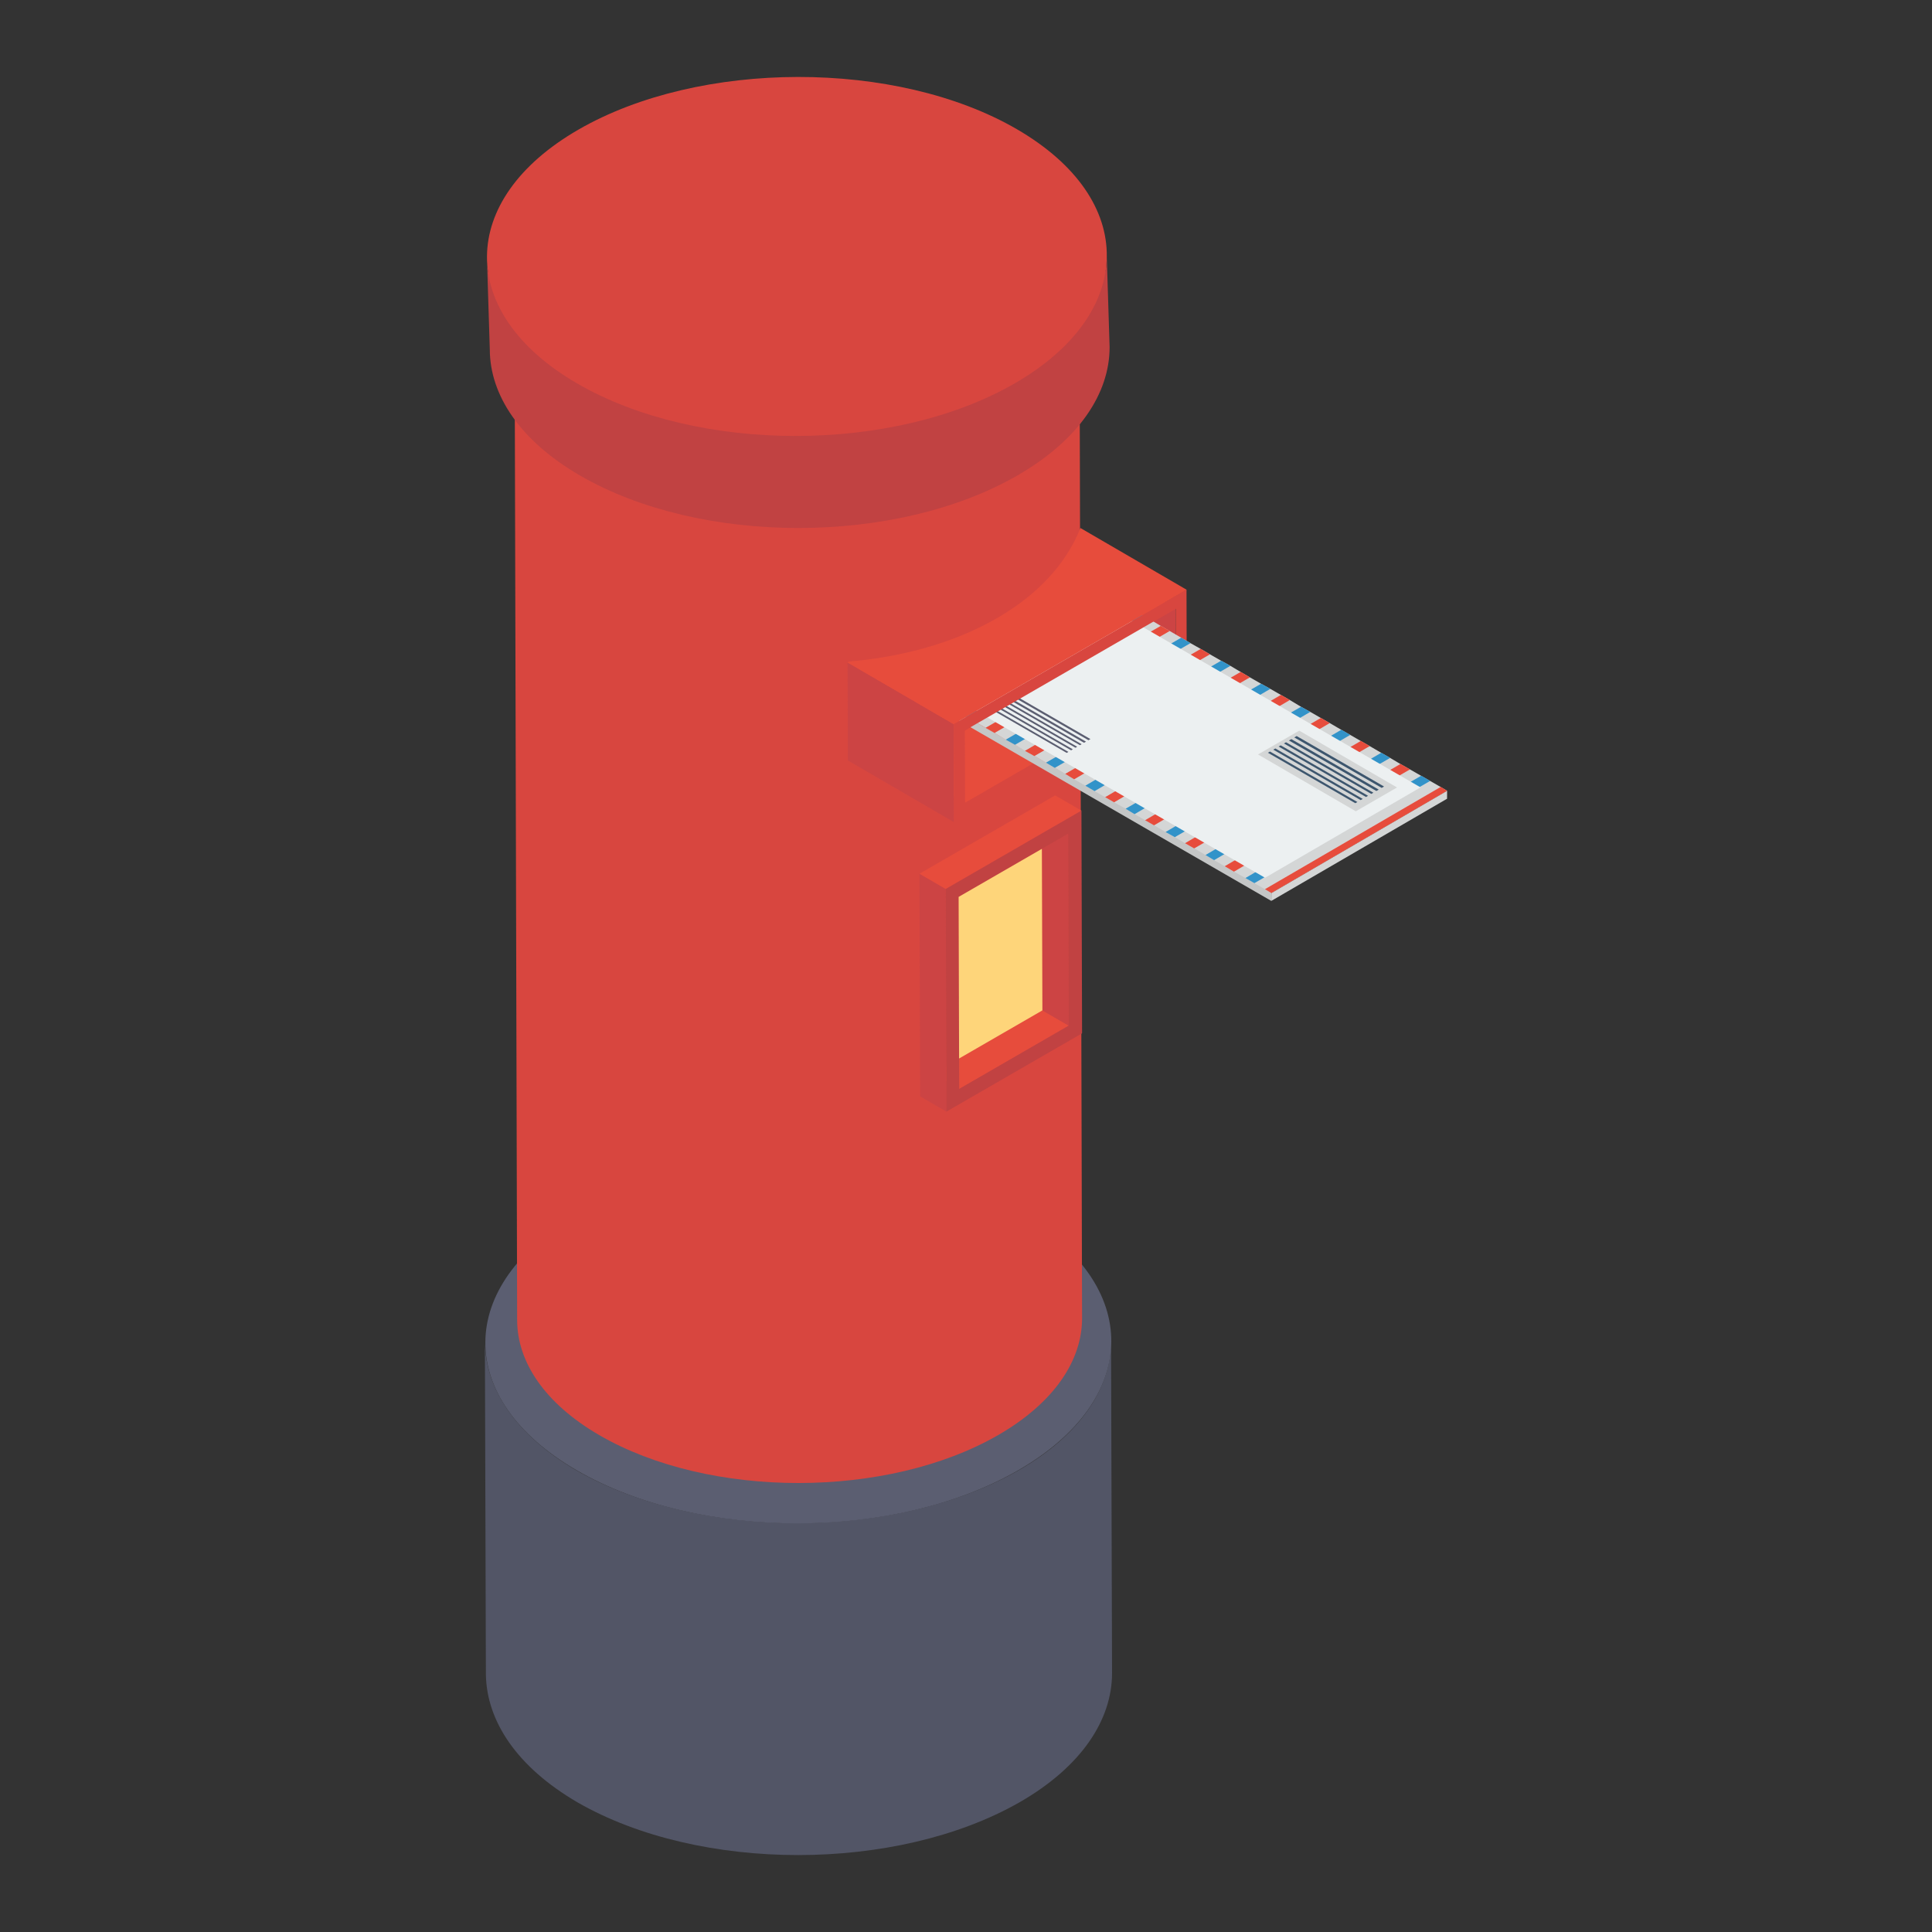 <svg id="Layer_1" enable-background="new 0 0 52 52" height="512" viewBox="0 0 52 52" width="512" xmlns="http://www.w3.org/2000/svg"><rect x="0" y="0" width="52" height="52" fill="#333333" stroke="none"/><g><g><g><path d="m13.051 36.152.027 8.934c.027 1.233.822 2.466 2.466 3.425 3.288 1.891 8.577 1.891 11.893 0 1.672-.959 2.494-2.22 2.494-3.48l-.027-8.934c0 1.261-.822 2.521-2.494 3.48-3.316 1.891-8.605 1.891-11.893 0-1.644-.959-2.439-2.192-2.466-3.425z" fill="#525566"/></g><g><path d="m15.555 32.681c-3.307 1.909-3.324 4.98-.039 6.889 3.285 1.909 8.587 1.909 11.894 0 3.307-1.909 3.342-4.99.056-6.899-3.285-1.909-8.604-1.899-11.911.01z" fill="#5b5e71"/></g><g><g enable-background="new"><g><path d="m13.849 8.221.07 27.313c.003 1.119.738 2.236 2.206 3.09 2.972 1.727 7.768 1.717 10.743 0 1.503-.868 2.26-2.009 2.256-3.149l-.07-27.313c.003 1.14-.753 2.281-2.256 3.149-2.974 1.717-7.77 1.727-10.743-0-1.468-.853-2.203-1.97-2.206-3.09z" fill="#d8463f"/></g><g><path d="m16.09 5.088c-2.974 1.717-2.99 4.505-.035 6.223 2.972 1.727 7.768 1.717 10.743 0 2.974-1.717 3.025-4.505.053-6.233-2.955-1.717-7.786-1.707-10.76.01z" fill="#e74c3c"/></g></g></g><g><g enable-background="new"><g><path d="m13.107 6.968.076 2.436c.003 1.228.81 2.454 2.42 3.39 3.261 1.895 8.523 1.884 11.786 0 1.649-.952 2.479-2.205 2.476-3.455l-.076-2.436c.004 1.251-.826.618-2.476 1.57-3.263 1.884-8.525 1.895-11.786-0-1.611-.936-2.417-.277-2.42-1.504z" fill="#c14242"/></g><g><path d="m15.566 3.49c-3.263 1.884-3.281 4.943-.038 6.827 3.261 1.895 8.523 1.884 11.786 0 3.263-1.884 3.319-4.943.058-6.838-3.242-1.884-8.542-1.873-11.806.011z" fill="#d8463f"/></g></g></g><g><path d="m31.646 16.383-2.159-1.255-1.389 1.138 3.554 2.065z" fill="#c44"/></g><g><path d="m31.651 18.332-3.554-2.065-4.979 3.682 2.856 1.66z" fill="#e74c3c"/></g><g><path d="m25.668 19.489-2.856-1.66.007 2.639 2.856 1.66z" fill="#c44"/></g><g><path d="m31.942 18.51-6.267 3.618-.007-2.639 6.267-3.618zm-5.967 3.099 5.676-3.277-.006-1.948-5.676 3.277z" fill="#d8463f"/></g><g><path d="m29.079 14.211 2.856 1.66-6.267 3.618-2.856-1.66.042-.024c1.566-.134 3.082-.574 4.289-1.357.985-.639 1.612-1.418 1.937-2.237z" fill="#e74c3c"/><path d="m16.586 12.127c2.902 1.895 7.584 1.884 10.488 0 1.468-.952 2.206-.319 2.203-1.57l.068 2.436c.001.411-.108.818-.266 1.218l-.001-0-6.225 3.594c-2.202.188-4.504-.249-6.2-1.357-1.433-.936-2.151-2.162-2.154-3.39l-.068-2.436c.003 1.228.721.569 2.154 1.505z" fill="none"/></g><g><g enable-background="new"><g><path d="m28.764 27.607-.707-.411-2.947 1.702.707.411z" fill="#e74c3c"/></g><g><path d="m28.75 22.438-.707-.411.015 5.168.707.411z" fill="#c44"/></g><g><path d="m25.455 23.927-.707-.411.017 5.993.707.411z" fill="#c44"/></g><g><path d="m29.107 21.819-.707-.411-3.652 2.108.707.411z" fill="#e74c3c"/></g><g><path d="m29.124 27.812-3.652 2.108-.017-5.993 3.652-2.108zm-3.307 1.496 2.947-1.702-.015-5.168-2.947 1.702z" fill="#c14242"/></g></g></g><path d="m28.042 22.847-2.24 1.293.012 4.35 2.242-1.295z" fill="#fed57a"/></g><g><g><path d="m38.949 21.284-.001.214-4.73 2.749.001-.21z" fill="#d4d6d6"/></g><g><path d="m34.218 23.999-.001.249-8.743-5.048.01-.209z" fill="#c4c6c6"/></g><path d="m38.949 21.284-4.731 2.752-.172-.103-.284-.163-.241-.138-.31-.172-.249-.146-.284-.163-.232-.138-.301-.181h-.009l-.241-.138-.275-.163-.249-.138-.31-.181-.241-.138-.284-.163-.241-.146-.31-.172-.241-.138-.284-.163-.249-.146-.301-.172-.241-.146-.275-.163h-.009l-.232-.138-.31-.181h-.009l-.249-.138-.267-.163-.249-.138-.301-.181-.241-.138-.284-.163-.249-.138-.301-.181-.215-.12 4.722-2.744.215.129.301.172.249.138.275.163.241.138.31.181.249.146.275.155.249.146.301.172.249.138.275.163.249.146.301.172.249.138.284.163.241.138.301.181.249.138.284.163.241.138.31.181.241.138.284.163.241.138.31.181.241.138.275.163.258.146.301.172.241.138.284.163z" fill="#d4d6d6"/><g><g enable-background="new"><g><path d="m30.967 16.682-.594.344-.163-.095-3.535 2.056.163.095-.594.344-.249-.138 4.722-2.744z" fill="#3293c9"/></g><g fill="#e74c3c"><path d="m27.363 19.383-.594.344-.241-.138.594-.344z"/><path d="m31.483 16.983-.594.344-.241-.138.594-.344z"/></g><g fill="#e74c3c"><path d="m29.513 20.622-.602.353-.241-.146.594-.344z"/><path d="m33.642 18.231-.594.344-.249-.146.594-.344z"/></g><g fill="#3293c9"><path d="m30.063 20.94-.602.353-.249-.146.602-.353z"/><path d="m34.192 18.54-.602.353-.241-.146.593-.344z"/></g><g fill="#e74c3c"><path d="m30.588 21.241-.602.353-.241-.138.602-.353z"/><path d="m34.717 18.841-.602.353-.241-.138.602-.353z"/></g><g fill="#3293c9"><path d="m31.139 21.56-.602.353-.241-.146.594-.344z"/><path d="m35.267 19.16-.602.353-.249-.146.602-.344z"/></g><g fill="#e74c3c"><path d="m31.663 21.861-.602.353-.241-.138.602-.353z"/><path d="m35.792 19.461-.602.353-.241-.138.602-.353z"/></g><g fill="#3293c9"><path d="m32.214 22.188-.594.344-.249-.138.602-.353z"/><path d="m36.343 19.779-.602.353-.241-.138.602-.353z"/></g><g fill="#e74c3c"><path d="m32.739 22.489-.594.344h-.009l-.241-.138.602-.353z"/><path d="m36.867 20.08-.602.353-.241-.138.602-.353z"/></g><g fill="#3293c9"><path d="m33.28 22.798-.602.353-.232-.138.602-.353z"/><path d="m37.418 20.398-.611.353-.232-.138.602-.353z"/></g><g fill="#e74c3c"><path d="m33.814 23.108-.602.353-.249-.146.602-.353z"/><path d="m37.951 20.708-.611.353-.249-.146.602-.353z"/></g><g><path d="m38.493 21.018-4.731 2.752-.241-.138.602-.353 3.518-2.047.611-.353z" fill="#3293c9"/></g><g><path d="m38.949 21.284-4.731 2.752-.172-.103 4.731-2.753z" fill="#e74c3c"/></g></g><g fill="#3293c9"><path d="m27.913 19.702-.594.344-.249-.138.594-.344z"/><path d="m32.042 17.31-.594.344-.249-.146.593-.344z"/></g><g fill="#3293c9"><path d="m28.988 20.321-.594.344h-.009l-.232-.138.594-.344z"/><path d="m33.117 17.921-.594.344-.249-.138.593-.344z"/></g><g fill="#e74c3c"><path d="m28.438 20.003-.594.344h-.009l-.249-.138.602-.353z"/><path d="m32.567 17.611-.594.344-.249-.146.594-.344z"/></g></g><path d="m26.193 19.089 4.185-2.433 7.856 4.536-4.185 2.433z" fill="#ecf0f1"/><path d="m37.745 21.293-3.527 2.047-.095-.06 3.518-2.047z" fill="#ecf0f1"/><path d="m37.601 21.195-2.632-1.53-1.11.641 2.632 1.53z" fill="#d4d6d6"/><g><g><path d="m37.252 21.169-.064.037-2.352-1.358.064-.037z" fill="#3d566e"/></g><g><path d="m37.109 21.252-.064.037-2.352-1.358.064-.037z" fill="#3d566e"/></g><g><path d="m36.534 21.586-.056.032-2.352-1.358.056-.032z" fill="#3d566e"/></g><g><path d="m36.678 21.503-.056.032-2.352-1.358.056-.032z" fill="#3d566e"/></g><g><path d="m36.822 21.419-.056.032-2.352-1.358.056-.032z" fill="#3d566e"/></g><g><path d="m36.965 21.336-.056.032-2.352-1.358.056-.032z" fill="#3d566e"/></g></g><g><g><path d="m29.349 19.892-.053.031-1.944-1.122.053-.031z" fill="#5b5e71"/></g><g><path d="m29.23 19.961-.053.031-1.944-1.122.053-.031z" fill="#5b5e71"/></g><g><path d="m28.756 20.237-.046.027-1.944-1.122.046-.027z" fill="#5b5e71"/></g><g><path d="m28.875 20.168-.046.027-1.944-1.122.046-.027z" fill="#5b5e71"/></g><g><path d="m28.993 20.099-.046.027-1.944-1.122.046-.027z" fill="#5b5e71"/></g><g><path d="m29.112 20.03-.046.027-1.944-1.122.046-.027z" fill="#5b5e71"/></g></g></g><path d="m31.646 16.383-5.676 3.277-.302-.172 6.228-3.596z" fill="#d8463f"/><path d="m25.668 19.489-2.856-1.66 3.955-.175 3.231-1.761 1.938-.023z" fill="#e74c3c"/></g></svg>